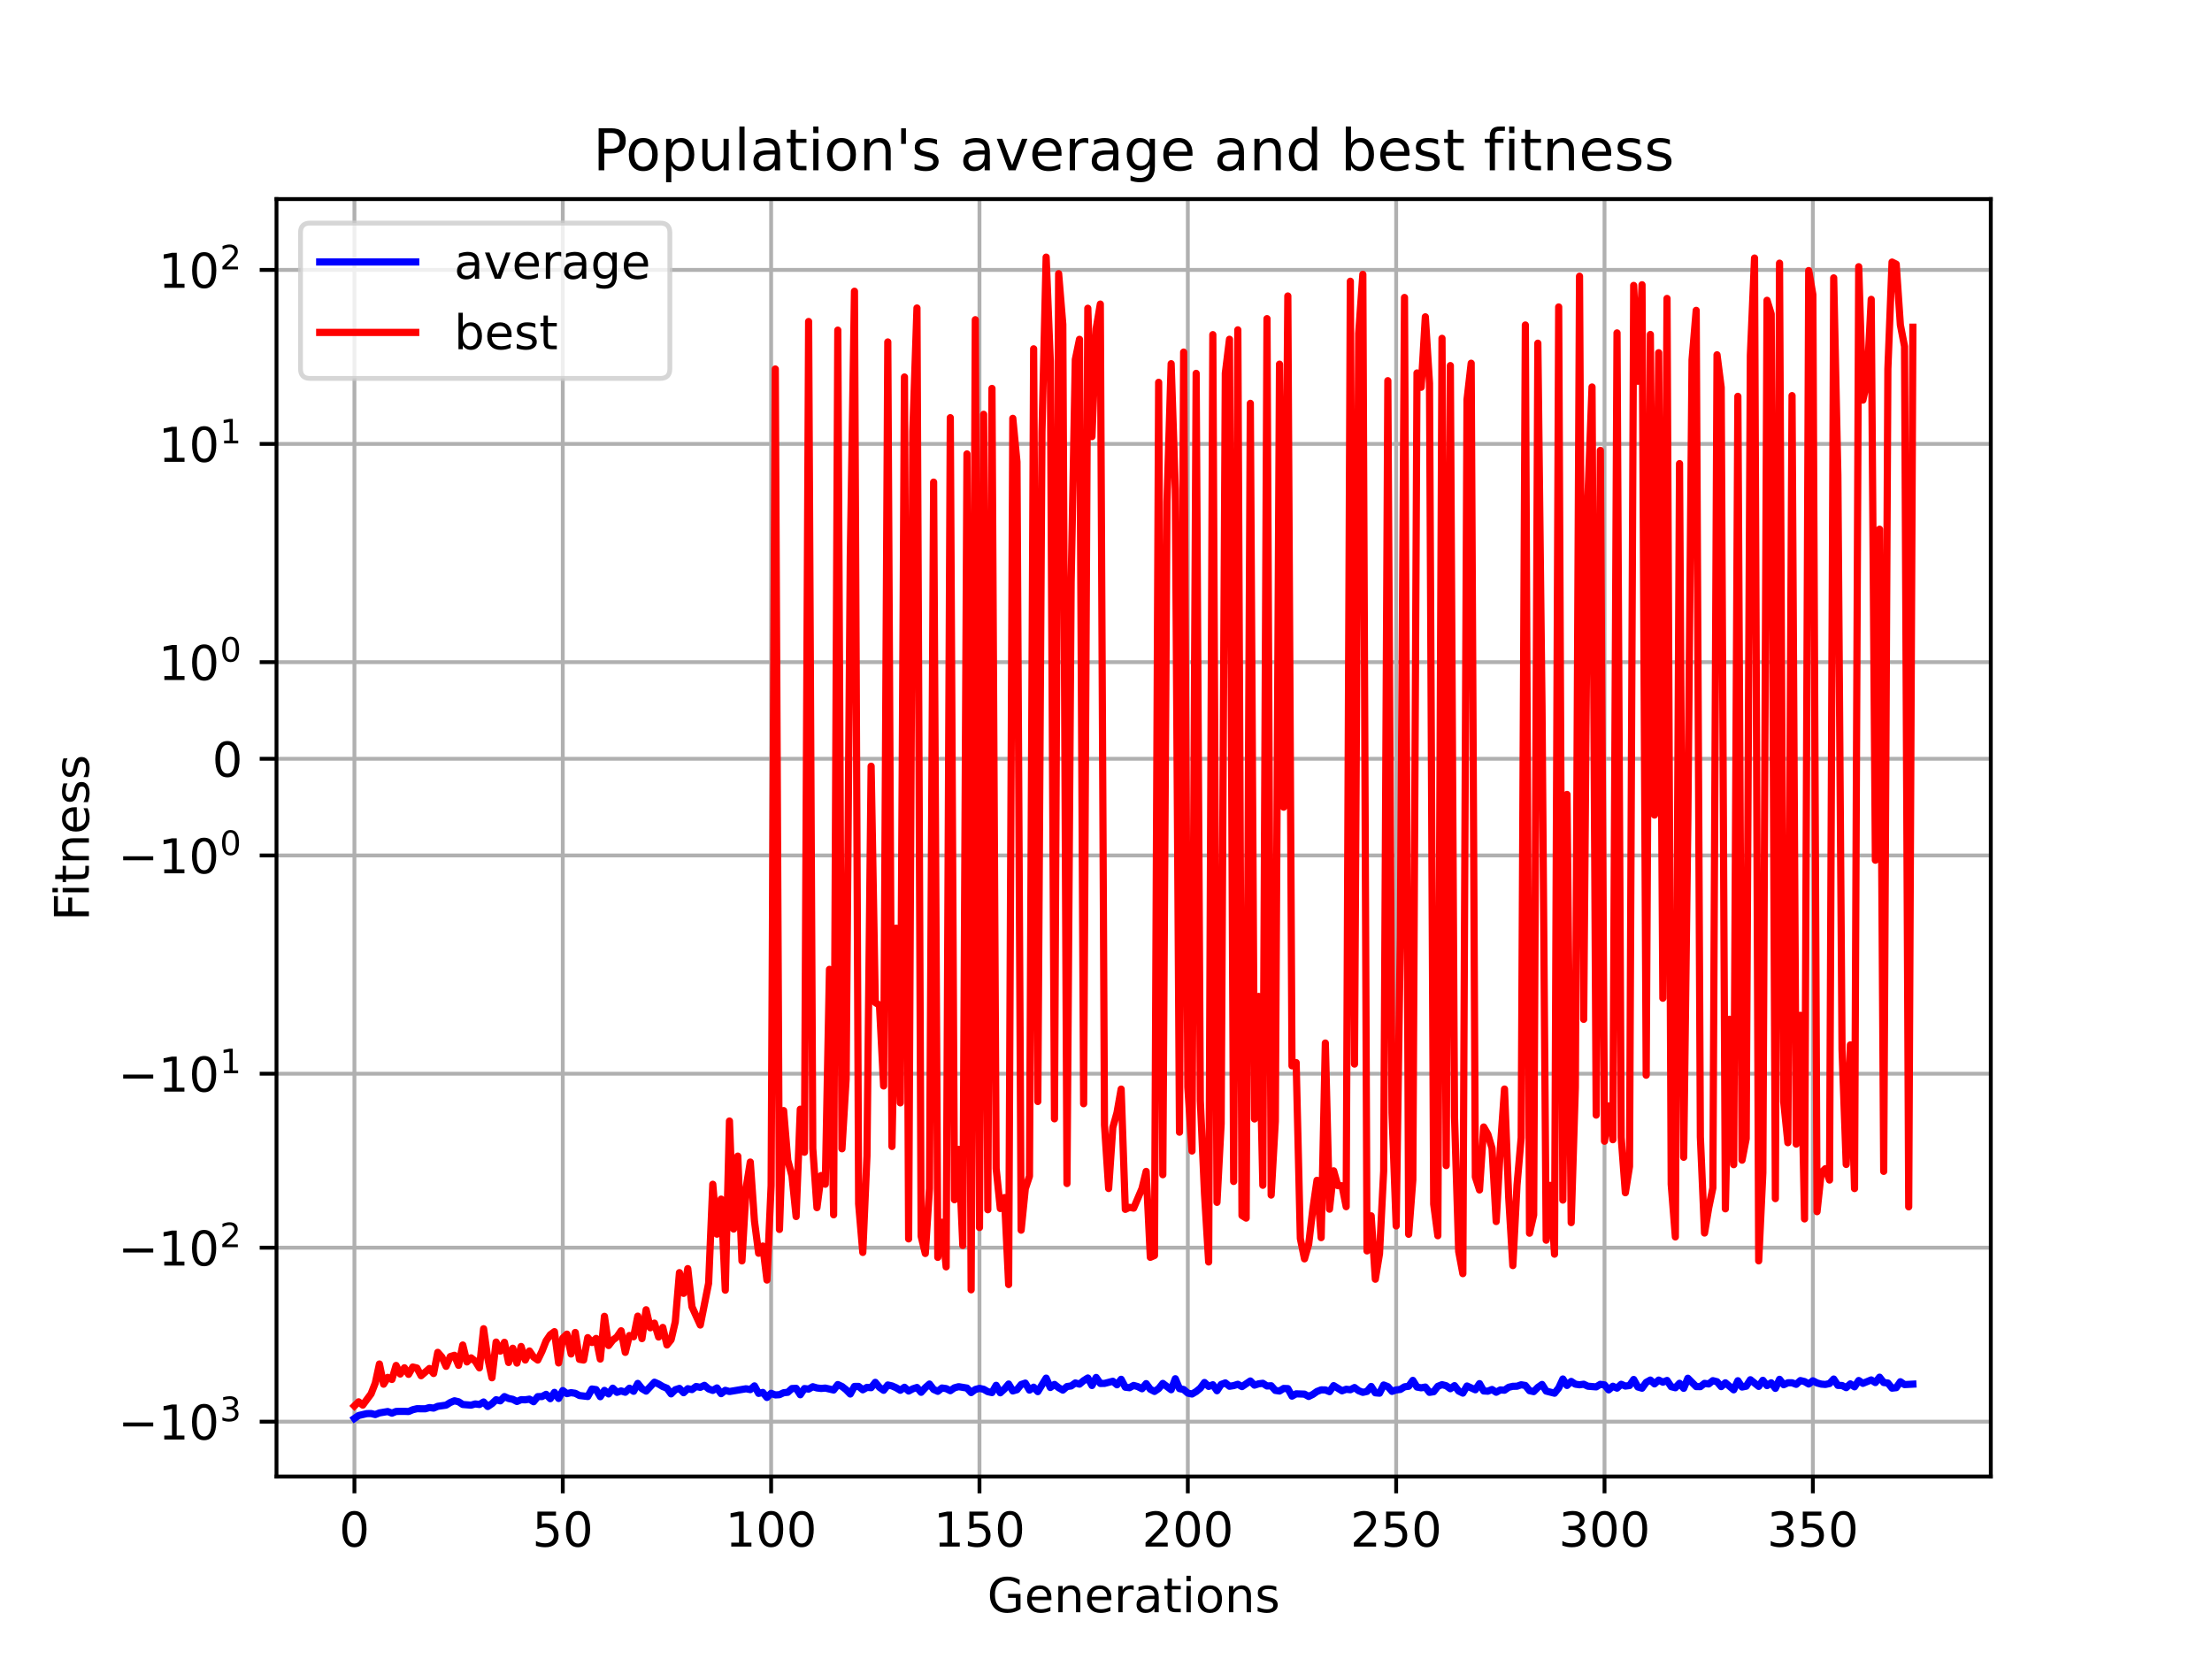 <?xml version="1.0" encoding="utf-8" standalone="no"?>
<!DOCTYPE svg PUBLIC "-//W3C//DTD SVG 1.1//EN"
  "http://www.w3.org/Graphics/SVG/1.1/DTD/svg11.dtd">
<!-- Created with matplotlib (https://matplotlib.org/) -->
<svg height="345.6pt" version="1.1" viewBox="0 0 460.8 345.6" width="460.8pt" xmlns="http://www.w3.org/2000/svg" xmlns:xlink="http://www.w3.org/1999/xlink">
 <defs>
  <style type="text/css">*{stroke-linecap:butt;stroke-linejoin:round;}</style>
 </defs>
 <g id="figure_1">
  <g id="patch_1">
   <path d="M 0 345.6 
L 460.8 345.6 
L 460.8 0 
L 0 0 
z
" style="fill:#ffffff;"/>
  </g>
  <g id="axes_1">
   <g id="patch_2">
    <path d="M 57.6 307.584 
L 414.72 307.584 
L 414.72 41.472 
L 57.6 41.472 
z
" style="fill:#ffffff;"/>
   </g>
   <g id="matplotlib.axis_1">
    <g id="xtick_1">
     <g id="line2d_1">
      <path clip-path="url(#p8e960d7f10)" d="M 73.833 307.584 
L 73.833 41.472 
" style="fill:none;stroke:#b0b0b0;stroke-linecap:square;stroke-width:0.8;"/>
     </g>
     <g id="line2d_2">
      <defs>
       <path d="M 0 0 
L 0 3.5 
" id="mbd11de6e97" style="stroke:#000000;stroke-width:0.8;"/>
      </defs>
      <g>
       <use style="stroke:#000000;stroke-width:0.8;" x="73.833" xlink:href="#mbd11de6e97" y="307.584"/>
      </g>
     </g>
     <g id="text_1">
      <!-- 0 -->
      <g transform="translate(70.651 322.182)scale(0.1 -0.1)">
       <defs>
        <path d="M 31.781 66.406 
Q 24.172 66.406 20.328 58.906 
Q 16.5 51.422 16.5 36.375 
Q 16.5 21.391 20.328 13.891 
Q 24.172 6.391 31.781 6.391 
Q 39.453 6.391 43.281 13.891 
Q 47.125 21.391 47.125 36.375 
Q 47.125 51.422 43.281 58.906 
Q 39.453 66.406 31.781 66.406 
z
M 31.781 74.219 
Q 44.047 74.219 50.516 64.516 
Q 56.984 54.828 56.984 36.375 
Q 56.984 17.969 50.516 8.266 
Q 44.047 -1.422 31.781 -1.422 
Q 19.531 -1.422 13.062 8.266 
Q 6.594 17.969 6.594 36.375 
Q 6.594 54.828 13.062 64.516 
Q 19.531 74.219 31.781 74.219 
z
" id="DejaVuSans-48"/>
       </defs>
       <use xlink:href="#DejaVuSans-48"/>
      </g>
     </g>
    </g>
    <g id="xtick_2">
     <g id="line2d_3">
      <path clip-path="url(#p8e960d7f10)" d="M 117.236 307.584 
L 117.236 41.472 
" style="fill:none;stroke:#b0b0b0;stroke-linecap:square;stroke-width:0.8;"/>
     </g>
     <g id="line2d_4">
      <g>
       <use style="stroke:#000000;stroke-width:0.8;" x="117.236" xlink:href="#mbd11de6e97" y="307.584"/>
      </g>
     </g>
     <g id="text_2">
      <!-- 50 -->
      <g transform="translate(110.873 322.182)scale(0.1 -0.1)">
       <defs>
        <path d="M 10.797 72.906 
L 49.516 72.906 
L 49.516 64.594 
L 19.828 64.594 
L 19.828 46.734 
Q 21.969 47.469 24.109 47.828 
Q 26.266 48.188 28.422 48.188 
Q 40.625 48.188 47.75 41.5 
Q 54.891 34.812 54.891 23.391 
Q 54.891 11.625 47.562 5.094 
Q 40.234 -1.422 26.906 -1.422 
Q 22.312 -1.422 17.547 -0.641 
Q 12.797 0.141 7.719 1.703 
L 7.719 11.625 
Q 12.109 9.234 16.797 8.062 
Q 21.484 6.891 26.703 6.891 
Q 35.156 6.891 40.078 11.328 
Q 45.016 15.766 45.016 23.391 
Q 45.016 31 40.078 35.438 
Q 35.156 39.891 26.703 39.891 
Q 22.75 39.891 18.812 39.016 
Q 14.891 38.141 10.797 36.281 
z
" id="DejaVuSans-53"/>
       </defs>
       <use xlink:href="#DejaVuSans-53"/>
       <use x="63.623" xlink:href="#DejaVuSans-48"/>
      </g>
     </g>
    </g>
    <g id="xtick_3">
     <g id="line2d_5">
      <path clip-path="url(#p8e960d7f10)" d="M 160.639 307.584 
L 160.639 41.472 
" style="fill:none;stroke:#b0b0b0;stroke-linecap:square;stroke-width:0.8;"/>
     </g>
     <g id="line2d_6">
      <g>
       <use style="stroke:#000000;stroke-width:0.8;" x="160.639" xlink:href="#mbd11de6e97" y="307.584"/>
      </g>
     </g>
     <g id="text_3">
      <!-- 100 -->
      <g transform="translate(151.095 322.182)scale(0.1 -0.1)">
       <defs>
        <path d="M 12.406 8.297 
L 28.516 8.297 
L 28.516 63.922 
L 10.984 60.406 
L 10.984 69.391 
L 28.422 72.906 
L 38.281 72.906 
L 38.281 8.297 
L 54.391 8.297 
L 54.391 0 
L 12.406 0 
z
" id="DejaVuSans-49"/>
       </defs>
       <use xlink:href="#DejaVuSans-49"/>
       <use x="63.623" xlink:href="#DejaVuSans-48"/>
       <use x="127.246" xlink:href="#DejaVuSans-48"/>
      </g>
     </g>
    </g>
    <g id="xtick_4">
     <g id="line2d_7">
      <path clip-path="url(#p8e960d7f10)" d="M 204.042 307.584 
L 204.042 41.472 
" style="fill:none;stroke:#b0b0b0;stroke-linecap:square;stroke-width:0.8;"/>
     </g>
     <g id="line2d_8">
      <g>
       <use style="stroke:#000000;stroke-width:0.8;" x="204.042" xlink:href="#mbd11de6e97" y="307.584"/>
      </g>
     </g>
     <g id="text_4">
      <!-- 150 -->
      <g transform="translate(194.498 322.182)scale(0.1 -0.1)">
       <use xlink:href="#DejaVuSans-49"/>
       <use x="63.623" xlink:href="#DejaVuSans-53"/>
       <use x="127.246" xlink:href="#DejaVuSans-48"/>
      </g>
     </g>
    </g>
    <g id="xtick_5">
     <g id="line2d_9">
      <path clip-path="url(#p8e960d7f10)" d="M 247.445 307.584 
L 247.445 41.472 
" style="fill:none;stroke:#b0b0b0;stroke-linecap:square;stroke-width:0.8;"/>
     </g>
     <g id="line2d_10">
      <g>
       <use style="stroke:#000000;stroke-width:0.8;" x="247.445" xlink:href="#mbd11de6e97" y="307.584"/>
      </g>
     </g>
     <g id="text_5">
      <!-- 200 -->
      <g transform="translate(237.901 322.182)scale(0.1 -0.1)">
       <defs>
        <path d="M 19.188 8.297 
L 53.609 8.297 
L 53.609 0 
L 7.328 0 
L 7.328 8.297 
Q 12.938 14.109 22.625 23.891 
Q 32.328 33.688 34.812 36.531 
Q 39.547 41.844 41.422 45.531 
Q 43.312 49.219 43.312 52.781 
Q 43.312 58.594 39.234 62.25 
Q 35.156 65.922 28.609 65.922 
Q 23.969 65.922 18.812 64.312 
Q 13.672 62.703 7.812 59.422 
L 7.812 69.391 
Q 13.766 71.781 18.938 73 
Q 24.125 74.219 28.422 74.219 
Q 39.75 74.219 46.484 68.547 
Q 53.219 62.891 53.219 53.422 
Q 53.219 48.922 51.531 44.891 
Q 49.859 40.875 45.406 35.406 
Q 44.188 33.984 37.641 27.219 
Q 31.109 20.453 19.188 8.297 
z
" id="DejaVuSans-50"/>
       </defs>
       <use xlink:href="#DejaVuSans-50"/>
       <use x="63.623" xlink:href="#DejaVuSans-48"/>
       <use x="127.246" xlink:href="#DejaVuSans-48"/>
      </g>
     </g>
    </g>
    <g id="xtick_6">
     <g id="line2d_11">
      <path clip-path="url(#p8e960d7f10)" d="M 290.848 307.584 
L 290.848 41.472 
" style="fill:none;stroke:#b0b0b0;stroke-linecap:square;stroke-width:0.8;"/>
     </g>
     <g id="line2d_12">
      <g>
       <use style="stroke:#000000;stroke-width:0.8;" x="290.848" xlink:href="#mbd11de6e97" y="307.584"/>
      </g>
     </g>
     <g id="text_6">
      <!-- 250 -->
      <g transform="translate(281.304 322.182)scale(0.1 -0.1)">
       <use xlink:href="#DejaVuSans-50"/>
       <use x="63.623" xlink:href="#DejaVuSans-53"/>
       <use x="127.246" xlink:href="#DejaVuSans-48"/>
      </g>
     </g>
    </g>
    <g id="xtick_7">
     <g id="line2d_13">
      <path clip-path="url(#p8e960d7f10)" d="M 334.251 307.584 
L 334.251 41.472 
" style="fill:none;stroke:#b0b0b0;stroke-linecap:square;stroke-width:0.8;"/>
     </g>
     <g id="line2d_14">
      <g>
       <use style="stroke:#000000;stroke-width:0.8;" x="334.251" xlink:href="#mbd11de6e97" y="307.584"/>
      </g>
     </g>
     <g id="text_7">
      <!-- 300 -->
      <g transform="translate(324.707 322.182)scale(0.1 -0.1)">
       <defs>
        <path d="M 40.578 39.312 
Q 47.656 37.797 51.625 33 
Q 55.609 28.219 55.609 21.188 
Q 55.609 10.406 48.188 4.484 
Q 40.766 -1.422 27.094 -1.422 
Q 22.516 -1.422 17.656 -0.516 
Q 12.797 0.391 7.625 2.203 
L 7.625 11.719 
Q 11.719 9.328 16.594 8.109 
Q 21.484 6.891 26.812 6.891 
Q 36.078 6.891 40.938 10.547 
Q 45.797 14.203 45.797 21.188 
Q 45.797 27.641 41.281 31.266 
Q 36.766 34.906 28.719 34.906 
L 20.219 34.906 
L 20.219 43.016 
L 29.109 43.016 
Q 36.375 43.016 40.234 45.922 
Q 44.094 48.828 44.094 54.297 
Q 44.094 59.906 40.109 62.906 
Q 36.141 65.922 28.719 65.922 
Q 24.656 65.922 20.016 65.031 
Q 15.375 64.156 9.812 62.312 
L 9.812 71.094 
Q 15.438 72.656 20.344 73.438 
Q 25.25 74.219 29.594 74.219 
Q 40.828 74.219 47.359 69.109 
Q 53.906 64.016 53.906 55.328 
Q 53.906 49.266 50.438 45.094 
Q 46.969 40.922 40.578 39.312 
z
" id="DejaVuSans-51"/>
       </defs>
       <use xlink:href="#DejaVuSans-51"/>
       <use x="63.623" xlink:href="#DejaVuSans-48"/>
       <use x="127.246" xlink:href="#DejaVuSans-48"/>
      </g>
     </g>
    </g>
    <g id="xtick_8">
     <g id="line2d_15">
      <path clip-path="url(#p8e960d7f10)" d="M 377.654 307.584 
L 377.654 41.472 
" style="fill:none;stroke:#b0b0b0;stroke-linecap:square;stroke-width:0.8;"/>
     </g>
     <g id="line2d_16">
      <g>
       <use style="stroke:#000000;stroke-width:0.8;" x="377.654" xlink:href="#mbd11de6e97" y="307.584"/>
      </g>
     </g>
     <g id="text_8">
      <!-- 350 -->
      <g transform="translate(368.11 322.182)scale(0.1 -0.1)">
       <use xlink:href="#DejaVuSans-51"/>
       <use x="63.623" xlink:href="#DejaVuSans-53"/>
       <use x="127.246" xlink:href="#DejaVuSans-48"/>
      </g>
     </g>
    </g>
    <g id="text_9">
     <!-- Generations -->
     <g transform="translate(205.662 335.861)scale(0.1 -0.1)">
      <defs>
       <path d="M 59.516 10.406 
L 59.516 29.984 
L 43.406 29.984 
L 43.406 38.094 
L 69.281 38.094 
L 69.281 6.781 
Q 63.578 2.734 56.688 0.656 
Q 49.812 -1.422 42 -1.422 
Q 24.906 -1.422 15.25 8.562 
Q 5.609 18.562 5.609 36.375 
Q 5.609 54.25 15.25 64.234 
Q 24.906 74.219 42 74.219 
Q 49.125 74.219 55.547 72.453 
Q 61.969 70.703 67.391 67.281 
L 67.391 56.781 
Q 61.922 61.422 55.766 63.766 
Q 49.609 66.109 42.828 66.109 
Q 29.438 66.109 22.719 58.641 
Q 16.016 51.172 16.016 36.375 
Q 16.016 21.625 22.719 14.156 
Q 29.438 6.688 42.828 6.688 
Q 48.047 6.688 52.141 7.594 
Q 56.25 8.5 59.516 10.406 
z
" id="DejaVuSans-71"/>
       <path d="M 56.203 29.594 
L 56.203 25.203 
L 14.891 25.203 
Q 15.484 15.922 20.484 11.062 
Q 25.484 6.203 34.422 6.203 
Q 39.594 6.203 44.453 7.469 
Q 49.312 8.734 54.109 11.281 
L 54.109 2.781 
Q 49.266 0.734 44.188 -0.344 
Q 39.109 -1.422 33.891 -1.422 
Q 20.797 -1.422 13.156 6.188 
Q 5.516 13.812 5.516 26.812 
Q 5.516 40.234 12.766 48.109 
Q 20.016 56 32.328 56 
Q 43.359 56 49.781 48.891 
Q 56.203 41.797 56.203 29.594 
z
M 47.219 32.234 
Q 47.125 39.594 43.094 43.984 
Q 39.062 48.391 32.422 48.391 
Q 24.906 48.391 20.391 44.141 
Q 15.875 39.891 15.188 32.172 
z
" id="DejaVuSans-101"/>
       <path d="M 54.891 33.016 
L 54.891 0 
L 45.906 0 
L 45.906 32.719 
Q 45.906 40.484 42.875 44.328 
Q 39.844 48.188 33.797 48.188 
Q 26.516 48.188 22.312 43.547 
Q 18.109 38.922 18.109 30.906 
L 18.109 0 
L 9.078 0 
L 9.078 54.688 
L 18.109 54.688 
L 18.109 46.188 
Q 21.344 51.125 25.703 53.562 
Q 30.078 56 35.797 56 
Q 45.219 56 50.047 50.172 
Q 54.891 44.344 54.891 33.016 
z
" id="DejaVuSans-110"/>
       <path d="M 41.109 46.297 
Q 39.594 47.172 37.812 47.578 
Q 36.031 48 33.891 48 
Q 26.266 48 22.188 43.047 
Q 18.109 38.094 18.109 28.812 
L 18.109 0 
L 9.078 0 
L 9.078 54.688 
L 18.109 54.688 
L 18.109 46.188 
Q 20.953 51.172 25.484 53.578 
Q 30.031 56 36.531 56 
Q 37.453 56 38.578 55.875 
Q 39.703 55.766 41.062 55.516 
z
" id="DejaVuSans-114"/>
       <path d="M 34.281 27.484 
Q 23.391 27.484 19.188 25 
Q 14.984 22.516 14.984 16.5 
Q 14.984 11.719 18.141 8.906 
Q 21.297 6.109 26.703 6.109 
Q 34.188 6.109 38.703 11.406 
Q 43.219 16.703 43.219 25.484 
L 43.219 27.484 
z
M 52.203 31.203 
L 52.203 0 
L 43.219 0 
L 43.219 8.297 
Q 40.141 3.328 35.547 0.953 
Q 30.953 -1.422 24.312 -1.422 
Q 15.922 -1.422 10.953 3.297 
Q 6 8.016 6 15.922 
Q 6 25.141 12.172 29.828 
Q 18.359 34.516 30.609 34.516 
L 43.219 34.516 
L 43.219 35.406 
Q 43.219 41.609 39.141 45 
Q 35.062 48.391 27.688 48.391 
Q 23 48.391 18.547 47.266 
Q 14.109 46.141 10.016 43.891 
L 10.016 52.203 
Q 14.938 54.109 19.578 55.047 
Q 24.219 56 28.609 56 
Q 40.484 56 46.344 49.844 
Q 52.203 43.703 52.203 31.203 
z
" id="DejaVuSans-97"/>
       <path d="M 18.312 70.219 
L 18.312 54.688 
L 36.812 54.688 
L 36.812 47.703 
L 18.312 47.703 
L 18.312 18.016 
Q 18.312 11.328 20.141 9.422 
Q 21.969 7.516 27.594 7.516 
L 36.812 7.516 
L 36.812 0 
L 27.594 0 
Q 17.188 0 13.234 3.875 
Q 9.281 7.766 9.281 18.016 
L 9.281 47.703 
L 2.688 47.703 
L 2.688 54.688 
L 9.281 54.688 
L 9.281 70.219 
z
" id="DejaVuSans-116"/>
       <path d="M 9.422 54.688 
L 18.406 54.688 
L 18.406 0 
L 9.422 0 
z
M 9.422 75.984 
L 18.406 75.984 
L 18.406 64.594 
L 9.422 64.594 
z
" id="DejaVuSans-105"/>
       <path d="M 30.609 48.391 
Q 23.391 48.391 19.188 42.75 
Q 14.984 37.109 14.984 27.297 
Q 14.984 17.484 19.156 11.844 
Q 23.344 6.203 30.609 6.203 
Q 37.797 6.203 41.984 11.859 
Q 46.188 17.531 46.188 27.297 
Q 46.188 37.016 41.984 42.703 
Q 37.797 48.391 30.609 48.391 
z
M 30.609 56 
Q 42.328 56 49.016 48.375 
Q 55.719 40.766 55.719 27.297 
Q 55.719 13.875 49.016 6.219 
Q 42.328 -1.422 30.609 -1.422 
Q 18.844 -1.422 12.172 6.219 
Q 5.516 13.875 5.516 27.297 
Q 5.516 40.766 12.172 48.375 
Q 18.844 56 30.609 56 
z
" id="DejaVuSans-111"/>
       <path d="M 44.281 53.078 
L 44.281 44.578 
Q 40.484 46.531 36.375 47.5 
Q 32.281 48.484 27.875 48.484 
Q 21.188 48.484 17.844 46.438 
Q 14.5 44.391 14.5 40.281 
Q 14.5 37.156 16.891 35.375 
Q 19.281 33.594 26.516 31.984 
L 29.594 31.297 
Q 39.156 29.25 43.188 25.516 
Q 47.219 21.781 47.219 15.094 
Q 47.219 7.469 41.188 3.016 
Q 35.156 -1.422 24.609 -1.422 
Q 20.219 -1.422 15.453 -0.562 
Q 10.688 0.297 5.422 2 
L 5.422 11.281 
Q 10.406 8.688 15.234 7.391 
Q 20.062 6.109 24.812 6.109 
Q 31.156 6.109 34.562 8.281 
Q 37.984 10.453 37.984 14.406 
Q 37.984 18.062 35.516 20.016 
Q 33.062 21.969 24.703 23.781 
L 21.578 24.516 
Q 13.234 26.266 9.516 29.906 
Q 5.812 33.547 5.812 39.891 
Q 5.812 47.609 11.281 51.797 
Q 16.75 56 26.812 56 
Q 31.781 56 36.172 55.266 
Q 40.578 54.547 44.281 53.078 
z
" id="DejaVuSans-115"/>
      </defs>
      <use xlink:href="#DejaVuSans-71"/>
      <use x="77.49" xlink:href="#DejaVuSans-101"/>
      <use x="139.014" xlink:href="#DejaVuSans-110"/>
      <use x="202.393" xlink:href="#DejaVuSans-101"/>
      <use x="263.916" xlink:href="#DejaVuSans-114"/>
      <use x="305.029" xlink:href="#DejaVuSans-97"/>
      <use x="366.309" xlink:href="#DejaVuSans-116"/>
      <use x="405.518" xlink:href="#DejaVuSans-105"/>
      <use x="433.301" xlink:href="#DejaVuSans-111"/>
      <use x="494.482" xlink:href="#DejaVuSans-110"/>
      <use x="557.861" xlink:href="#DejaVuSans-115"/>
     </g>
    </g>
   </g>
   <g id="matplotlib.axis_2">
    <g id="ytick_1">
     <g id="line2d_17">
      <path clip-path="url(#p8e960d7f10)" d="M 57.6 296.156 
L 414.72 296.156 
" style="fill:none;stroke:#b0b0b0;stroke-linecap:square;stroke-width:0.8;"/>
     </g>
     <g id="line2d_18">
      <defs>
       <path d="M 0 0 
L -3.5 0 
" id="m4de8521b18" style="stroke:#000000;stroke-width:0.8;"/>
      </defs>
      <g>
       <use style="stroke:#000000;stroke-width:0.8;" x="57.6" xlink:href="#m4de8521b18" y="296.156"/>
      </g>
     </g>
     <g id="text_10">
      <!-- $\mathdefault{-10^{3}}$ -->
      <g transform="translate(24.6 299.956)scale(0.1 -0.1)">
       <defs>
        <path d="M 10.594 35.5 
L 73.188 35.5 
L 73.188 27.203 
L 10.594 27.203 
z
" id="DejaVuSans-8722"/>
       </defs>
       <use transform="translate(0 0.766)" xlink:href="#DejaVuSans-8722"/>
       <use transform="translate(83.789 0.766)" xlink:href="#DejaVuSans-49"/>
       <use transform="translate(147.412 0.766)" xlink:href="#DejaVuSans-48"/>
       <use transform="translate(211.992 39.047)scale(0.7)" xlink:href="#DejaVuSans-51"/>
      </g>
     </g>
    </g>
    <g id="ytick_2">
     <g id="line2d_19">
      <path clip-path="url(#p8e960d7f10)" d="M 57.6 259.915 
L 414.72 259.915 
" style="fill:none;stroke:#b0b0b0;stroke-linecap:square;stroke-width:0.8;"/>
     </g>
     <g id="line2d_20">
      <g>
       <use style="stroke:#000000;stroke-width:0.8;" x="57.6" xlink:href="#m4de8521b18" y="259.915"/>
      </g>
     </g>
     <g id="text_11">
      <!-- $\mathdefault{-10^{2}}$ -->
      <g transform="translate(24.6 263.714)scale(0.1 -0.1)">
       <use transform="translate(0 0.766)" xlink:href="#DejaVuSans-8722"/>
       <use transform="translate(83.789 0.766)" xlink:href="#DejaVuSans-49"/>
       <use transform="translate(147.412 0.766)" xlink:href="#DejaVuSans-48"/>
       <use transform="translate(211.992 39.047)scale(0.7)" xlink:href="#DejaVuSans-50"/>
      </g>
     </g>
    </g>
    <g id="ytick_3">
     <g id="line2d_21">
      <path clip-path="url(#p8e960d7f10)" d="M 57.6 223.673 
L 414.72 223.673 
" style="fill:none;stroke:#b0b0b0;stroke-linecap:square;stroke-width:0.8;"/>
     </g>
     <g id="line2d_22">
      <g>
       <use style="stroke:#000000;stroke-width:0.8;" x="57.6" xlink:href="#m4de8521b18" y="223.673"/>
      </g>
     </g>
     <g id="text_12">
      <!-- $\mathdefault{-10^{1}}$ -->
      <g transform="translate(24.6 227.472)scale(0.1 -0.1)">
       <use transform="translate(0 0.684)" xlink:href="#DejaVuSans-8722"/>
       <use transform="translate(83.789 0.684)" xlink:href="#DejaVuSans-49"/>
       <use transform="translate(147.412 0.684)" xlink:href="#DejaVuSans-48"/>
       <use transform="translate(211.992 38.966)scale(0.7)" xlink:href="#DejaVuSans-49"/>
      </g>
     </g>
    </g>
    <g id="ytick_4">
     <g id="line2d_23">
      <path clip-path="url(#p8e960d7f10)" d="M 57.6 178.207 
L 414.72 178.207 
" style="fill:none;stroke:#b0b0b0;stroke-linecap:square;stroke-width:0.8;"/>
     </g>
     <g id="line2d_24">
      <g>
       <use style="stroke:#000000;stroke-width:0.8;" x="57.6" xlink:href="#m4de8521b18" y="178.207"/>
      </g>
     </g>
     <g id="text_13">
      <!-- $\mathdefault{-10^{0}}$ -->
      <g transform="translate(24.6 182.006)scale(0.1 -0.1)">
       <use transform="translate(0 0.766)" xlink:href="#DejaVuSans-8722"/>
       <use transform="translate(83.789 0.766)" xlink:href="#DejaVuSans-49"/>
       <use transform="translate(147.412 0.766)" xlink:href="#DejaVuSans-48"/>
       <use transform="translate(211.992 39.047)scale(0.7)" xlink:href="#DejaVuSans-48"/>
      </g>
     </g>
    </g>
    <g id="ytick_5">
     <g id="line2d_25">
      <path clip-path="url(#p8e960d7f10)" d="M 57.6 158.072 
L 414.72 158.072 
" style="fill:none;stroke:#b0b0b0;stroke-linecap:square;stroke-width:0.8;"/>
     </g>
     <g id="line2d_26">
      <g>
       <use style="stroke:#000000;stroke-width:0.8;" x="57.6" xlink:href="#m4de8521b18" y="158.072"/>
      </g>
     </g>
     <g id="text_14">
      <!-- $\mathdefault{0}$ -->
      <g transform="translate(44.2 161.871)scale(0.1 -0.1)">
       <use transform="translate(0 0.781)" xlink:href="#DejaVuSans-48"/>
      </g>
     </g>
    </g>
    <g id="ytick_6">
     <g id="line2d_27">
      <path clip-path="url(#p8e960d7f10)" d="M 57.6 137.938 
L 414.72 137.938 
" style="fill:none;stroke:#b0b0b0;stroke-linecap:square;stroke-width:0.8;"/>
     </g>
     <g id="line2d_28">
      <g>
       <use style="stroke:#000000;stroke-width:0.8;" x="57.6" xlink:href="#m4de8521b18" y="137.938"/>
      </g>
     </g>
     <g id="text_15">
      <!-- $\mathdefault{10^{0}}$ -->
      <g transform="translate(33 141.737)scale(0.1 -0.1)">
       <use transform="translate(0 0.766)" xlink:href="#DejaVuSans-49"/>
       <use transform="translate(63.623 0.766)" xlink:href="#DejaVuSans-48"/>
       <use transform="translate(128.203 39.047)scale(0.7)" xlink:href="#DejaVuSans-48"/>
      </g>
     </g>
    </g>
    <g id="ytick_7">
     <g id="line2d_29">
      <path clip-path="url(#p8e960d7f10)" d="M 57.6 92.472 
L 414.72 92.472 
" style="fill:none;stroke:#b0b0b0;stroke-linecap:square;stroke-width:0.8;"/>
     </g>
     <g id="line2d_30">
      <g>
       <use style="stroke:#000000;stroke-width:0.8;" x="57.6" xlink:href="#m4de8521b18" y="92.472"/>
      </g>
     </g>
     <g id="text_16">
      <!-- $\mathdefault{10^{1}}$ -->
      <g transform="translate(33 96.271)scale(0.1 -0.1)">
       <use transform="translate(0 0.684)" xlink:href="#DejaVuSans-49"/>
       <use transform="translate(63.623 0.684)" xlink:href="#DejaVuSans-48"/>
       <use transform="translate(128.203 38.966)scale(0.7)" xlink:href="#DejaVuSans-49"/>
      </g>
     </g>
    </g>
    <g id="ytick_8">
     <g id="line2d_31">
      <path clip-path="url(#p8e960d7f10)" d="M 57.6 56.23 
L 414.72 56.23 
" style="fill:none;stroke:#b0b0b0;stroke-linecap:square;stroke-width:0.8;"/>
     </g>
     <g id="line2d_32">
      <g>
       <use style="stroke:#000000;stroke-width:0.8;" x="57.6" xlink:href="#m4de8521b18" y="56.23"/>
      </g>
     </g>
     <g id="text_17">
      <!-- $\mathdefault{10^{2}}$ -->
      <g transform="translate(33 60.029)scale(0.1 -0.1)">
       <use transform="translate(0 0.766)" xlink:href="#DejaVuSans-49"/>
       <use transform="translate(63.623 0.766)" xlink:href="#DejaVuSans-48"/>
       <use transform="translate(128.203 39.047)scale(0.7)" xlink:href="#DejaVuSans-50"/>
      </g>
     </g>
    </g>
    <g id="text_18">
     <!-- Fitness -->
     <g transform="translate(18.52 191.845)rotate(-90)scale(0.1 -0.1)">
      <defs>
       <path d="M 9.812 72.906 
L 51.703 72.906 
L 51.703 64.594 
L 19.672 64.594 
L 19.672 43.109 
L 48.578 43.109 
L 48.578 34.812 
L 19.672 34.812 
L 19.672 0 
L 9.812 0 
z
" id="DejaVuSans-70"/>
      </defs>
      <use xlink:href="#DejaVuSans-70"/>
      <use x="50.27" xlink:href="#DejaVuSans-105"/>
      <use x="78.053" xlink:href="#DejaVuSans-116"/>
      <use x="117.262" xlink:href="#DejaVuSans-110"/>
      <use x="180.641" xlink:href="#DejaVuSans-101"/>
      <use x="242.164" xlink:href="#DejaVuSans-115"/>
      <use x="294.264" xlink:href="#DejaVuSans-115"/>
     </g>
    </g>
   </g>
   <g id="line2d_33">
    <path clip-path="url(#p8e960d7f10)" d="M 73.833 295.488 
L 74.701 294.878 
L 76.437 294.481 
L 77.305 294.464 
L 78.173 294.68 
L 79.041 294.335 
L 80.777 294.047 
L 81.645 294.388 
L 82.513 294.025 
L 84.249 294.009 
L 85.118 294.044 
L 85.986 293.673 
L 86.854 293.461 
L 88.59 293.48 
L 89.458 293.22 
L 90.326 293.332 
L 91.194 292.962 
L 92.93 292.716 
L 93.798 292.17 
L 94.666 291.809 
L 95.534 292.015 
L 96.402 292.579 
L 98.138 292.719 
L 99.006 292.463 
L 99.875 292.584 
L 100.743 292.062 
L 101.611 292.999 
L 102.479 292.414 
L 103.347 291.59 
L 104.215 291.823 
L 105.083 290.936 
L 105.951 291.331 
L 106.819 291.506 
L 107.687 291.955 
L 108.555 291.579 
L 109.423 291.606 
L 110.291 291.468 
L 111.159 292.005 
L 112.027 290.941 
L 112.895 290.93 
L 113.763 290.467 
L 114.632 291.371 
L 115.5 290.06 
L 116.368 291.322 
L 117.236 289.681 
L 118.104 290.318 
L 118.972 290.115 
L 119.84 290.251 
L 120.708 290.711 
L 122.444 290.916 
L 123.312 289.357 
L 124.18 289.483 
L 125.048 290.956 
L 125.916 289.645 
L 126.784 290.382 
L 127.652 289.186 
L 128.521 290.047 
L 129.389 289.753 
L 130.257 290.029 
L 131.125 289.19 
L 131.993 289.832 
L 132.861 288.192 
L 133.729 289.287 
L 134.597 289.792 
L 136.333 287.939 
L 137.201 288.324 
L 138.069 288.844 
L 138.937 289.193 
L 139.805 290.368 
L 140.673 289.509 
L 141.541 289.229 
L 142.409 290.127 
L 143.278 289.293 
L 144.146 289.477 
L 145.014 288.828 
L 145.882 289.01 
L 146.75 288.591 
L 147.618 289.334 
L 148.486 289.646 
L 149.354 289.132 
L 150.222 290.324 
L 151.09 289.631 
L 151.958 289.88 
L 155.43 289.304 
L 156.298 289.48 
L 157.167 288.708 
L 158.035 290.266 
L 158.903 290.071 
L 159.771 291.117 
L 160.639 290.256 
L 161.507 290.59 
L 162.375 290.538 
L 163.243 290.131 
L 164.111 290.041 
L 164.979 289.257 
L 165.847 289.217 
L 166.715 290.552 
L 167.583 289.261 
L 168.451 289.378 
L 169.319 288.878 
L 170.187 289.137 
L 171.055 289.241 
L 171.924 289.163 
L 173.66 289.565 
L 174.528 288.427 
L 175.396 288.825 
L 176.264 289.508 
L 177.132 290.396 
L 178 288.824 
L 178.868 288.82 
L 179.736 289.52 
L 180.604 289.014 
L 181.472 289.078 
L 182.34 287.97 
L 183.208 289.015 
L 184.076 289.622 
L 184.944 288.518 
L 185.813 288.71 
L 186.681 289.091 
L 187.549 289.62 
L 188.417 288.993 
L 189.285 289.776 
L 190.153 289.318 
L 191.021 289.039 
L 191.889 290.04 
L 192.757 289.086 
L 193.625 288.321 
L 194.493 289.449 
L 195.361 289.836 
L 196.229 289.149 
L 197.097 289.267 
L 197.965 289.706 
L 198.833 289.105 
L 199.701 288.87 
L 201.438 289.157 
L 202.306 290.102 
L 203.174 289.453 
L 204.042 289.227 
L 204.91 289.41 
L 205.778 289.909 
L 206.646 290.102 
L 207.514 288.587 
L 208.382 290.143 
L 209.25 289.354 
L 210.118 288.318 
L 210.986 289.758 
L 211.854 289.502 
L 212.722 288.424 
L 213.59 288.128 
L 214.458 289.585 
L 215.327 288.977 
L 216.195 289.899 
L 217.931 287.088 
L 218.799 289.038 
L 219.667 288.405 
L 220.535 289.088 
L 221.403 289.582 
L 222.271 288.841 
L 223.139 288.719 
L 224.007 288.095 
L 224.875 288.343 
L 225.743 287.614 
L 226.611 287.062 
L 227.479 288.627 
L 228.347 286.952 
L 229.216 288.201 
L 230.084 288.189 
L 231.82 287.744 
L 232.688 288.478 
L 233.556 287.335 
L 234.424 288.98 
L 235.292 289.086 
L 236.16 288.612 
L 237.028 288.856 
L 237.896 289.305 
L 238.764 288.235 
L 239.632 289.413 
L 240.5 289.86 
L 241.368 289.274 
L 242.236 288.191 
L 243.973 289.504 
L 244.841 287.216 
L 245.709 289.273 
L 246.577 289.462 
L 247.445 290.215 
L 248.313 290.399 
L 249.181 289.891 
L 250.049 289.186 
L 250.917 287.999 
L 251.785 288.814 
L 252.653 288.468 
L 253.521 289.713 
L 254.389 288.407 
L 255.257 288.084 
L 256.125 288.786 
L 256.993 288.646 
L 257.862 288.372 
L 258.73 288.853 
L 260.466 287.685 
L 261.334 288.55 
L 262.202 288.273 
L 263.07 288.166 
L 263.938 288.728 
L 264.806 288.676 
L 265.674 289.648 
L 266.542 289.773 
L 267.41 289.24 
L 268.278 289.271 
L 269.146 290.837 
L 270.014 290.358 
L 271.75 290.422 
L 272.619 290.907 
L 273.487 290.48 
L 274.355 289.871 
L 275.223 289.533 
L 276.091 289.544 
L 276.959 289.904 
L 277.827 288.655 
L 279.563 289.732 
L 280.431 289.408 
L 281.299 289.509 
L 282.167 289.052 
L 283.035 289.715 
L 283.903 290.053 
L 284.771 289.859 
L 285.639 288.824 
L 286.507 290.147 
L 287.376 290.226 
L 288.244 288.521 
L 289.112 288.863 
L 289.98 289.848 
L 290.848 289.545 
L 291.716 289.446 
L 292.584 288.898 
L 293.452 288.784 
L 294.32 287.56 
L 295.188 288.949 
L 296.056 289.107 
L 296.924 288.95 
L 297.792 290.055 
L 298.66 289.919 
L 299.528 288.798 
L 300.396 288.451 
L 301.265 288.674 
L 302.133 289.295 
L 303.001 288.656 
L 303.869 289.776 
L 304.737 290.208 
L 305.605 288.733 
L 307.341 289.515 
L 308.209 288.235 
L 309.077 289.759 
L 309.945 289.811 
L 310.813 289.454 
L 311.681 290.031 
L 312.549 289.545 
L 313.417 289.605 
L 314.285 288.995 
L 315.153 288.794 
L 316.022 288.779 
L 316.89 288.472 
L 317.758 288.622 
L 318.626 289.703 
L 319.494 289.897 
L 320.362 289.02 
L 321.23 288.408 
L 322.098 289.786 
L 323.834 290.231 
L 324.702 289.156 
L 325.57 287.27 
L 326.438 288.616 
L 327.306 287.777 
L 328.174 288.351 
L 329.042 288.477 
L 329.911 288.36 
L 330.779 288.773 
L 332.515 288.912 
L 333.383 288.379 
L 334.251 288.505 
L 335.119 289.538 
L 335.987 288.781 
L 336.855 289.175 
L 337.723 288.373 
L 338.591 288.744 
L 339.459 288.631 
L 340.327 287.373 
L 341.195 288.932 
L 342.063 289.189 
L 342.931 287.972 
L 343.799 287.492 
L 344.668 288.287 
L 345.536 287.498 
L 346.404 287.936 
L 347.272 287.573 
L 348.14 288.867 
L 349.008 289.094 
L 349.876 288.166 
L 350.744 289.214 
L 351.612 287.115 
L 353.348 288.851 
L 354.216 288.863 
L 355.084 288.183 
L 355.952 288.305 
L 356.82 287.616 
L 357.688 287.839 
L 358.557 288.857 
L 359.425 288.064 
L 361.161 289.522 
L 362.029 287.632 
L 362.897 288.943 
L 363.765 288.773 
L 364.633 287.425 
L 366.369 288.808 
L 367.237 287.546 
L 368.105 288.648 
L 368.973 288.066 
L 369.841 289.221 
L 370.709 287.338 
L 371.577 288.464 
L 372.445 288.061 
L 373.314 288.058 
L 374.182 288.383 
L 375.05 287.598 
L 375.918 287.803 
L 376.786 288.312 
L 377.654 287.644 
L 378.522 288.097 
L 379.39 288.334 
L 380.258 288.406 
L 381.126 288.218 
L 381.994 287.281 
L 382.862 288.601 
L 383.73 288.623 
L 384.598 289.071 
L 385.466 288.288 
L 386.334 288.899 
L 387.202 287.587 
L 388.071 288.177 
L 389.807 287.462 
L 390.675 288.016 
L 391.543 286.893 
L 392.411 288.004 
L 393.279 288.111 
L 394.147 289.176 
L 395.015 289.079 
L 395.883 287.842 
L 396.751 288.436 
L 398.487 288.343 
L 398.487 288.343 
" style="fill:none;stroke:#0000ff;stroke-linecap:square;stroke-width:1.5;"/>
   </g>
   <g id="line2d_34">
    <path clip-path="url(#p8e960d7f10)" d="M 73.833 292.88 
L 74.701 292.024 
L 75.569 292.707 
L 77.305 290.357 
L 78.173 288.135 
L 79.041 284.146 
L 79.909 288.352 
L 80.777 286.935 
L 81.645 287.367 
L 82.513 284.449 
L 83.381 286.235 
L 84.249 284.934 
L 85.118 286.304 
L 85.986 284.773 
L 86.854 284.983 
L 87.722 286.587 
L 89.458 285.082 
L 90.326 286.125 
L 91.194 281.718 
L 92.062 282.711 
L 92.93 284.636 
L 93.798 282.599 
L 94.666 282.332 
L 95.534 284.426 
L 96.402 280.19 
L 97.27 283.715 
L 98.138 282.868 
L 99.006 283.559 
L 99.875 284.953 
L 100.743 276.802 
L 101.611 282.957 
L 102.479 287.02 
L 103.347 279.577 
L 104.215 281.463 
L 105.083 279.625 
L 105.951 283.833 
L 106.819 280.863 
L 107.687 283.961 
L 108.555 280.499 
L 109.423 283.317 
L 110.291 281.433 
L 111.159 282.696 
L 112.027 283.325 
L 112.895 281.524 
L 113.763 279.327 
L 114.632 278.051 
L 115.5 277.412 
L 116.368 283.925 
L 117.236 278.76 
L 118.104 277.923 
L 118.972 282.063 
L 119.84 277.578 
L 120.708 283.174 
L 121.576 283.318 
L 122.444 278.654 
L 123.312 279.663 
L 124.18 278.822 
L 125.048 283.118 
L 125.916 274.212 
L 126.784 280.298 
L 127.652 279.181 
L 128.521 278.507 
L 129.389 277.225 
L 130.257 281.723 
L 131.125 278.204 
L 131.993 278.472 
L 132.861 274.175 
L 133.729 278.862 
L 134.597 272.846 
L 135.465 276.604 
L 136.333 275.633 
L 137.201 278.526 
L 138.069 276.527 
L 138.937 280.179 
L 139.805 279.087 
L 140.673 275.366 
L 141.541 265.114 
L 142.409 269.431 
L 143.278 264.276 
L 144.146 272.226 
L 145.882 276.027 
L 147.618 267.318 
L 148.486 246.707 
L 149.354 257.098 
L 150.222 249.799 
L 151.09 268.767 
L 151.958 233.531 
L 152.826 256.032 
L 153.694 240.842 
L 154.562 262.667 
L 155.43 247.454 
L 156.298 242.076 
L 157.167 254.351 
L 158.035 261.078 
L 158.903 259.572 
L 159.771 266.659 
L 160.639 246.973 
L 161.507 76.869 
L 162.375 256.116 
L 163.243 231.354 
L 164.111 241.708 
L 164.979 244.946 
L 165.847 253.429 
L 166.715 231.068 
L 167.583 240.033 
L 168.451 66.973 
L 169.319 239.226 
L 170.187 251.578 
L 171.055 244.888 
L 171.924 246.697 
L 172.792 201.938 
L 173.66 253.066 
L 174.528 68.772 
L 175.396 239.316 
L 176.264 224.801 
L 177.132 115.907 
L 178 60.671 
L 178.868 250.787 
L 179.736 260.905 
L 180.604 240.808 
L 181.472 159.613 
L 182.34 208.844 
L 183.208 209.386 
L 184.076 226.231 
L 184.944 71.235 
L 185.813 238.833 
L 186.681 193.346 
L 187.549 229.746 
L 188.417 78.533 
L 189.285 258.087 
L 190.153 89.859 
L 191.021 64.162 
L 191.889 257.519 
L 192.757 261.124 
L 193.625 247.603 
L 194.493 100.434 
L 195.361 261.937 
L 196.229 254.614 
L 197.097 263.908 
L 197.965 87.01 
L 198.833 249.931 
L 199.701 239.429 
L 200.57 259.455 
L 201.438 94.561 
L 202.306 268.692 
L 203.174 66.6 
L 204.042 255.713 
L 204.91 86.304 
L 205.778 252.013 
L 206.646 80.916 
L 207.514 243.402 
L 208.382 251.757 
L 209.25 249.47 
L 210.118 267.594 
L 210.986 87.147 
L 211.854 96.229 
L 212.722 256.268 
L 213.59 247.641 
L 214.458 245.015 
L 215.327 72.665 
L 216.195 229.464 
L 217.063 89.97 
L 217.931 53.568 
L 218.799 75.24 
L 219.667 233.074 
L 220.535 57.007 
L 221.403 67.581 
L 222.271 246.55 
L 223.139 121.326 
L 224.007 74.899 
L 224.875 70.688 
L 225.743 229.93 
L 226.611 64.215 
L 227.479 90.957 
L 228.347 68.473 
L 229.216 63.346 
L 230.084 234.365 
L 230.952 247.589 
L 231.82 234.874 
L 232.688 231.801 
L 233.556 226.878 
L 234.424 251.934 
L 235.292 251.507 
L 236.16 251.677 
L 237.896 247.591 
L 238.764 244.026 
L 239.632 261.922 
L 240.5 261.547 
L 241.368 79.641 
L 242.236 244.715 
L 243.104 104.545 
L 243.973 75.766 
L 244.841 101.937 
L 245.709 235.858 
L 246.577 73.348 
L 247.445 226.482 
L 248.313 239.779 
L 249.181 77.776 
L 250.049 229.27 
L 250.917 248.661 
L 251.785 262.893 
L 252.653 69.712 
L 253.521 250.472 
L 254.389 234.103 
L 255.257 77.739 
L 256.125 70.674 
L 256.993 246.116 
L 257.862 68.713 
L 258.73 253.216 
L 259.598 253.755 
L 260.466 84.023 
L 261.334 233.103 
L 262.202 207.571 
L 263.07 246.915 
L 263.938 66.379 
L 264.806 248.953 
L 265.674 233.562 
L 266.542 75.86 
L 267.41 168.151 
L 268.278 61.661 
L 269.146 222.031 
L 270.014 221.355 
L 270.882 257.994 
L 271.75 262.242 
L 272.619 259.206 
L 273.487 251.86 
L 274.355 245.878 
L 275.223 257.823 
L 276.091 217.28 
L 276.959 251.895 
L 277.827 243.906 
L 278.695 246.99 
L 279.563 247.013 
L 280.431 251.375 
L 281.299 58.588 
L 282.167 221.671 
L 283.035 69.474 
L 283.903 57.15 
L 284.771 260.589 
L 285.639 253.275 
L 286.507 266.483 
L 287.376 261.186 
L 288.244 243.938 
L 289.112 79.301 
L 289.98 231.809 
L 290.848 255.388 
L 291.716 195.308 
L 292.584 61.968 
L 293.452 257.124 
L 294.32 245.787 
L 295.188 77.693 
L 296.056 80.675 
L 296.924 66 
L 297.792 79.852 
L 298.66 250.835 
L 299.528 257.427 
L 300.396 70.481 
L 301.265 242.813 
L 302.133 76.157 
L 303.001 232.634 
L 303.869 260.709 
L 304.737 265.326 
L 305.605 83.263 
L 306.473 75.669 
L 307.341 245.182 
L 308.209 247.891 
L 309.077 234.771 
L 309.945 236.287 
L 310.813 239.199 
L 311.681 254.468 
L 312.549 239.198 
L 313.417 226.865 
L 314.285 249.403 
L 315.153 263.645 
L 316.022 246.888 
L 316.89 236.999 
L 317.758 67.701 
L 318.626 256.898 
L 319.494 253.097 
L 320.362 71.493 
L 321.23 147.253 
L 322.098 258.357 
L 322.966 246.931 
L 323.834 261.265 
L 324.702 63.945 
L 325.57 249.998 
L 326.438 165.499 
L 327.306 254.695 
L 328.174 226.507 
L 329.042 57.545 
L 329.911 212.348 
L 330.779 103.866 
L 331.647 80.615 
L 332.515 232.298 
L 333.383 93.822 
L 334.251 237.737 
L 335.119 230.383 
L 335.987 237.425 
L 336.855 69.35 
L 337.723 236.93 
L 338.591 248.471 
L 339.459 242.996 
L 340.327 59.46 
L 341.195 79.419 
L 342.063 59.317 
L 342.931 223.986 
L 343.799 69.672 
L 344.668 169.79 
L 345.536 73.475 
L 346.404 207.951 
L 347.272 62.172 
L 348.14 246.703 
L 349.008 257.671 
L 349.876 96.578 
L 350.744 241.081 
L 351.612 170.852 
L 352.48 74.966 
L 353.348 64.651 
L 354.216 236.853 
L 355.084 256.863 
L 355.952 251.65 
L 356.82 247.465 
L 357.688 73.91 
L 358.557 80.726 
L 359.425 251.827 
L 360.293 212.332 
L 361.161 242.621 
L 362.029 82.562 
L 362.897 241.685 
L 363.765 237.181 
L 364.633 74.014 
L 365.501 53.752 
L 366.369 262.659 
L 367.237 244.295 
L 368.105 62.56 
L 368.973 65.415 
L 369.841 249.696 
L 370.709 54.822 
L 371.577 229.521 
L 372.445 238.045 
L 373.314 82.415 
L 374.182 238.335 
L 375.05 211.509 
L 375.918 253.922 
L 376.786 56.368 
L 377.654 61.38 
L 378.522 252.413 
L 379.39 244.318 
L 380.258 243.458 
L 381.126 245.829 
L 381.994 57.887 
L 382.862 98.968 
L 383.73 218.627 
L 384.598 242.577 
L 385.466 217.667 
L 386.334 247.601 
L 387.202 55.559 
L 388.071 83.35 
L 388.939 79.472 
L 389.807 62.36 
L 390.675 179.195 
L 391.543 110.243 
L 392.411 244.016 
L 393.279 76.86 
L 394.147 54.595 
L 395.015 55.032 
L 395.883 67.688 
L 396.751 72.168 
L 397.619 251.408 
L 398.487 68.165 
L 398.487 68.165 
" style="fill:none;stroke:#ff0000;stroke-linecap:square;stroke-width:1.5;"/>
   </g>
   <g id="patch_3">
    <path d="M 57.6 307.584 
L 57.6 41.472 
" style="fill:none;stroke:#000000;stroke-linecap:square;stroke-linejoin:miter;stroke-width:0.8;"/>
   </g>
   <g id="patch_4">
    <path d="M 414.72 307.584 
L 414.72 41.472 
" style="fill:none;stroke:#000000;stroke-linecap:square;stroke-linejoin:miter;stroke-width:0.8;"/>
   </g>
   <g id="patch_5">
    <path d="M 57.6 307.584 
L 414.72 307.584 
" style="fill:none;stroke:#000000;stroke-linecap:square;stroke-linejoin:miter;stroke-width:0.8;"/>
   </g>
   <g id="patch_6">
    <path d="M 57.6 41.472 
L 414.72 41.472 
" style="fill:none;stroke:#000000;stroke-linecap:square;stroke-linejoin:miter;stroke-width:0.8;"/>
   </g>
   <g id="text_19">
    <!-- Population's average and best fitness -->
    <g transform="translate(123.53 35.472)scale(0.12 -0.12)">
     <defs>
      <path d="M 19.672 64.797 
L 19.672 37.406 
L 32.078 37.406 
Q 38.969 37.406 42.719 40.969 
Q 46.484 44.531 46.484 51.125 
Q 46.484 57.672 42.719 61.234 
Q 38.969 64.797 32.078 64.797 
z
M 9.812 72.906 
L 32.078 72.906 
Q 44.344 72.906 50.609 67.359 
Q 56.891 61.812 56.891 51.125 
Q 56.891 40.328 50.609 34.812 
Q 44.344 29.297 32.078 29.297 
L 19.672 29.297 
L 19.672 0 
L 9.812 0 
z
" id="DejaVuSans-80"/>
      <path d="M 18.109 8.203 
L 18.109 -20.797 
L 9.078 -20.797 
L 9.078 54.688 
L 18.109 54.688 
L 18.109 46.391 
Q 20.953 51.266 25.266 53.625 
Q 29.594 56 35.594 56 
Q 45.562 56 51.781 48.094 
Q 58.016 40.188 58.016 27.297 
Q 58.016 14.406 51.781 6.484 
Q 45.562 -1.422 35.594 -1.422 
Q 29.594 -1.422 25.266 0.953 
Q 20.953 3.328 18.109 8.203 
z
M 48.688 27.297 
Q 48.688 37.203 44.609 42.844 
Q 40.531 48.484 33.406 48.484 
Q 26.266 48.484 22.188 42.844 
Q 18.109 37.203 18.109 27.297 
Q 18.109 17.391 22.188 11.75 
Q 26.266 6.109 33.406 6.109 
Q 40.531 6.109 44.609 11.75 
Q 48.688 17.391 48.688 27.297 
z
" id="DejaVuSans-112"/>
      <path d="M 8.5 21.578 
L 8.5 54.688 
L 17.484 54.688 
L 17.484 21.922 
Q 17.484 14.156 20.5 10.266 
Q 23.531 6.391 29.594 6.391 
Q 36.859 6.391 41.078 11.031 
Q 45.312 15.672 45.312 23.688 
L 45.312 54.688 
L 54.297 54.688 
L 54.297 0 
L 45.312 0 
L 45.312 8.406 
Q 42.047 3.422 37.719 1 
Q 33.406 -1.422 27.688 -1.422 
Q 18.266 -1.422 13.375 4.438 
Q 8.5 10.297 8.5 21.578 
z
M 31.109 56 
z
" id="DejaVuSans-117"/>
      <path d="M 9.422 75.984 
L 18.406 75.984 
L 18.406 0 
L 9.422 0 
z
" id="DejaVuSans-108"/>
      <path d="M 17.922 72.906 
L 17.922 45.797 
L 9.625 45.797 
L 9.625 72.906 
z
" id="DejaVuSans-39"/>
      <path id="DejaVuSans-32"/>
      <path d="M 2.984 54.688 
L 12.5 54.688 
L 29.594 8.797 
L 46.688 54.688 
L 56.203 54.688 
L 35.688 0 
L 23.484 0 
z
" id="DejaVuSans-118"/>
      <path d="M 45.406 27.984 
Q 45.406 37.75 41.375 43.109 
Q 37.359 48.484 30.078 48.484 
Q 22.859 48.484 18.828 43.109 
Q 14.797 37.75 14.797 27.984 
Q 14.797 18.266 18.828 12.891 
Q 22.859 7.516 30.078 7.516 
Q 37.359 7.516 41.375 12.891 
Q 45.406 18.266 45.406 27.984 
z
M 54.391 6.781 
Q 54.391 -7.172 48.188 -13.984 
Q 42 -20.797 29.203 -20.797 
Q 24.469 -20.797 20.266 -20.094 
Q 16.062 -19.391 12.109 -17.922 
L 12.109 -9.188 
Q 16.062 -11.328 19.922 -12.344 
Q 23.781 -13.375 27.781 -13.375 
Q 36.625 -13.375 41.016 -8.766 
Q 45.406 -4.156 45.406 5.172 
L 45.406 9.625 
Q 42.625 4.781 38.281 2.391 
Q 33.938 0 27.875 0 
Q 17.828 0 11.672 7.656 
Q 5.516 15.328 5.516 27.984 
Q 5.516 40.672 11.672 48.328 
Q 17.828 56 27.875 56 
Q 33.938 56 38.281 53.609 
Q 42.625 51.219 45.406 46.391 
L 45.406 54.688 
L 54.391 54.688 
z
" id="DejaVuSans-103"/>
      <path d="M 45.406 46.391 
L 45.406 75.984 
L 54.391 75.984 
L 54.391 0 
L 45.406 0 
L 45.406 8.203 
Q 42.578 3.328 38.25 0.953 
Q 33.938 -1.422 27.875 -1.422 
Q 17.969 -1.422 11.734 6.484 
Q 5.516 14.406 5.516 27.297 
Q 5.516 40.188 11.734 48.094 
Q 17.969 56 27.875 56 
Q 33.938 56 38.25 53.625 
Q 42.578 51.266 45.406 46.391 
z
M 14.797 27.297 
Q 14.797 17.391 18.875 11.75 
Q 22.953 6.109 30.078 6.109 
Q 37.203 6.109 41.297 11.75 
Q 45.406 17.391 45.406 27.297 
Q 45.406 37.203 41.297 42.844 
Q 37.203 48.484 30.078 48.484 
Q 22.953 48.484 18.875 42.844 
Q 14.797 37.203 14.797 27.297 
z
" id="DejaVuSans-100"/>
      <path d="M 48.688 27.297 
Q 48.688 37.203 44.609 42.844 
Q 40.531 48.484 33.406 48.484 
Q 26.266 48.484 22.188 42.844 
Q 18.109 37.203 18.109 27.297 
Q 18.109 17.391 22.188 11.75 
Q 26.266 6.109 33.406 6.109 
Q 40.531 6.109 44.609 11.75 
Q 48.688 17.391 48.688 27.297 
z
M 18.109 46.391 
Q 20.953 51.266 25.266 53.625 
Q 29.594 56 35.594 56 
Q 45.562 56 51.781 48.094 
Q 58.016 40.188 58.016 27.297 
Q 58.016 14.406 51.781 6.484 
Q 45.562 -1.422 35.594 -1.422 
Q 29.594 -1.422 25.266 0.953 
Q 20.953 3.328 18.109 8.203 
L 18.109 0 
L 9.078 0 
L 9.078 75.984 
L 18.109 75.984 
z
" id="DejaVuSans-98"/>
      <path d="M 37.109 75.984 
L 37.109 68.5 
L 28.516 68.5 
Q 23.688 68.5 21.797 66.547 
Q 19.922 64.594 19.922 59.516 
L 19.922 54.688 
L 34.719 54.688 
L 34.719 47.703 
L 19.922 47.703 
L 19.922 0 
L 10.891 0 
L 10.891 47.703 
L 2.297 47.703 
L 2.297 54.688 
L 10.891 54.688 
L 10.891 58.5 
Q 10.891 67.625 15.141 71.797 
Q 19.391 75.984 28.609 75.984 
z
" id="DejaVuSans-102"/>
     </defs>
     <use xlink:href="#DejaVuSans-80"/>
     <use x="56.678" xlink:href="#DejaVuSans-111"/>
     <use x="117.859" xlink:href="#DejaVuSans-112"/>
     <use x="181.336" xlink:href="#DejaVuSans-117"/>
     <use x="244.715" xlink:href="#DejaVuSans-108"/>
     <use x="272.498" xlink:href="#DejaVuSans-97"/>
     <use x="333.777" xlink:href="#DejaVuSans-116"/>
     <use x="372.986" xlink:href="#DejaVuSans-105"/>
     <use x="400.77" xlink:href="#DejaVuSans-111"/>
     <use x="461.951" xlink:href="#DejaVuSans-110"/>
     <use x="525.33" xlink:href="#DejaVuSans-39"/>
     <use x="552.82" xlink:href="#DejaVuSans-115"/>
     <use x="604.92" xlink:href="#DejaVuSans-32"/>
     <use x="636.707" xlink:href="#DejaVuSans-97"/>
     <use x="697.986" xlink:href="#DejaVuSans-118"/>
     <use x="757.166" xlink:href="#DejaVuSans-101"/>
     <use x="818.689" xlink:href="#DejaVuSans-114"/>
     <use x="859.803" xlink:href="#DejaVuSans-97"/>
     <use x="921.082" xlink:href="#DejaVuSans-103"/>
     <use x="984.559" xlink:href="#DejaVuSans-101"/>
     <use x="1046.082" xlink:href="#DejaVuSans-32"/>
     <use x="1077.869" xlink:href="#DejaVuSans-97"/>
     <use x="1139.148" xlink:href="#DejaVuSans-110"/>
     <use x="1202.527" xlink:href="#DejaVuSans-100"/>
     <use x="1266.004" xlink:href="#DejaVuSans-32"/>
     <use x="1297.791" xlink:href="#DejaVuSans-98"/>
     <use x="1361.268" xlink:href="#DejaVuSans-101"/>
     <use x="1422.791" xlink:href="#DejaVuSans-115"/>
     <use x="1474.891" xlink:href="#DejaVuSans-116"/>
     <use x="1514.1" xlink:href="#DejaVuSans-32"/>
     <use x="1545.887" xlink:href="#DejaVuSans-102"/>
     <use x="1581.092" xlink:href="#DejaVuSans-105"/>
     <use x="1608.875" xlink:href="#DejaVuSans-116"/>
     <use x="1648.084" xlink:href="#DejaVuSans-110"/>
     <use x="1711.463" xlink:href="#DejaVuSans-101"/>
     <use x="1772.986" xlink:href="#DejaVuSans-115"/>
     <use x="1825.086" xlink:href="#DejaVuSans-115"/>
    </g>
   </g>
   <g id="legend_1">
    <g id="patch_7">
     <path d="M 64.6 78.828 
L 137.541 78.828 
Q 139.541 78.828 139.541 76.828 
L 139.541 48.472 
Q 139.541 46.472 137.541 46.472 
L 64.6 46.472 
Q 62.6 46.472 62.6 48.472 
L 62.6 76.828 
Q 62.6 78.828 64.6 78.828 
z
" style="fill:#ffffff;opacity:0.8;stroke:#cccccc;stroke-linejoin:miter;"/>
    </g>
    <g id="line2d_35">
     <path d="M 66.6 54.57 
L 86.6 54.57 
" style="fill:none;stroke:#0000ff;stroke-linecap:square;stroke-width:1.5;"/>
    </g>
    <g id="line2d_36"/>
    <g id="text_20">
     <!-- average -->
     <g transform="translate(94.6 58.07)scale(0.1 -0.1)">
      <use xlink:href="#DejaVuSans-97"/>
      <use x="61.279" xlink:href="#DejaVuSans-118"/>
      <use x="120.459" xlink:href="#DejaVuSans-101"/>
      <use x="181.982" xlink:href="#DejaVuSans-114"/>
      <use x="223.096" xlink:href="#DejaVuSans-97"/>
      <use x="284.375" xlink:href="#DejaVuSans-103"/>
      <use x="347.852" xlink:href="#DejaVuSans-101"/>
     </g>
    </g>
    <g id="line2d_37">
     <path d="M 66.6 69.249 
L 86.6 69.249 
" style="fill:none;stroke:#ff0000;stroke-linecap:square;stroke-width:1.5;"/>
    </g>
    <g id="line2d_38"/>
    <g id="text_21">
     <!-- best -->
     <g transform="translate(94.6 72.749)scale(0.1 -0.1)">
      <use xlink:href="#DejaVuSans-98"/>
      <use x="63.477" xlink:href="#DejaVuSans-101"/>
      <use x="125" xlink:href="#DejaVuSans-115"/>
      <use x="177.1" xlink:href="#DejaVuSans-116"/>
     </g>
    </g>
   </g>
  </g>
 </g>
 <defs>
  <clipPath id="p8e960d7f10">
   <rect height="266.112" width="357.12" x="57.6" y="41.472"/>
  </clipPath>
 </defs>
</svg>
